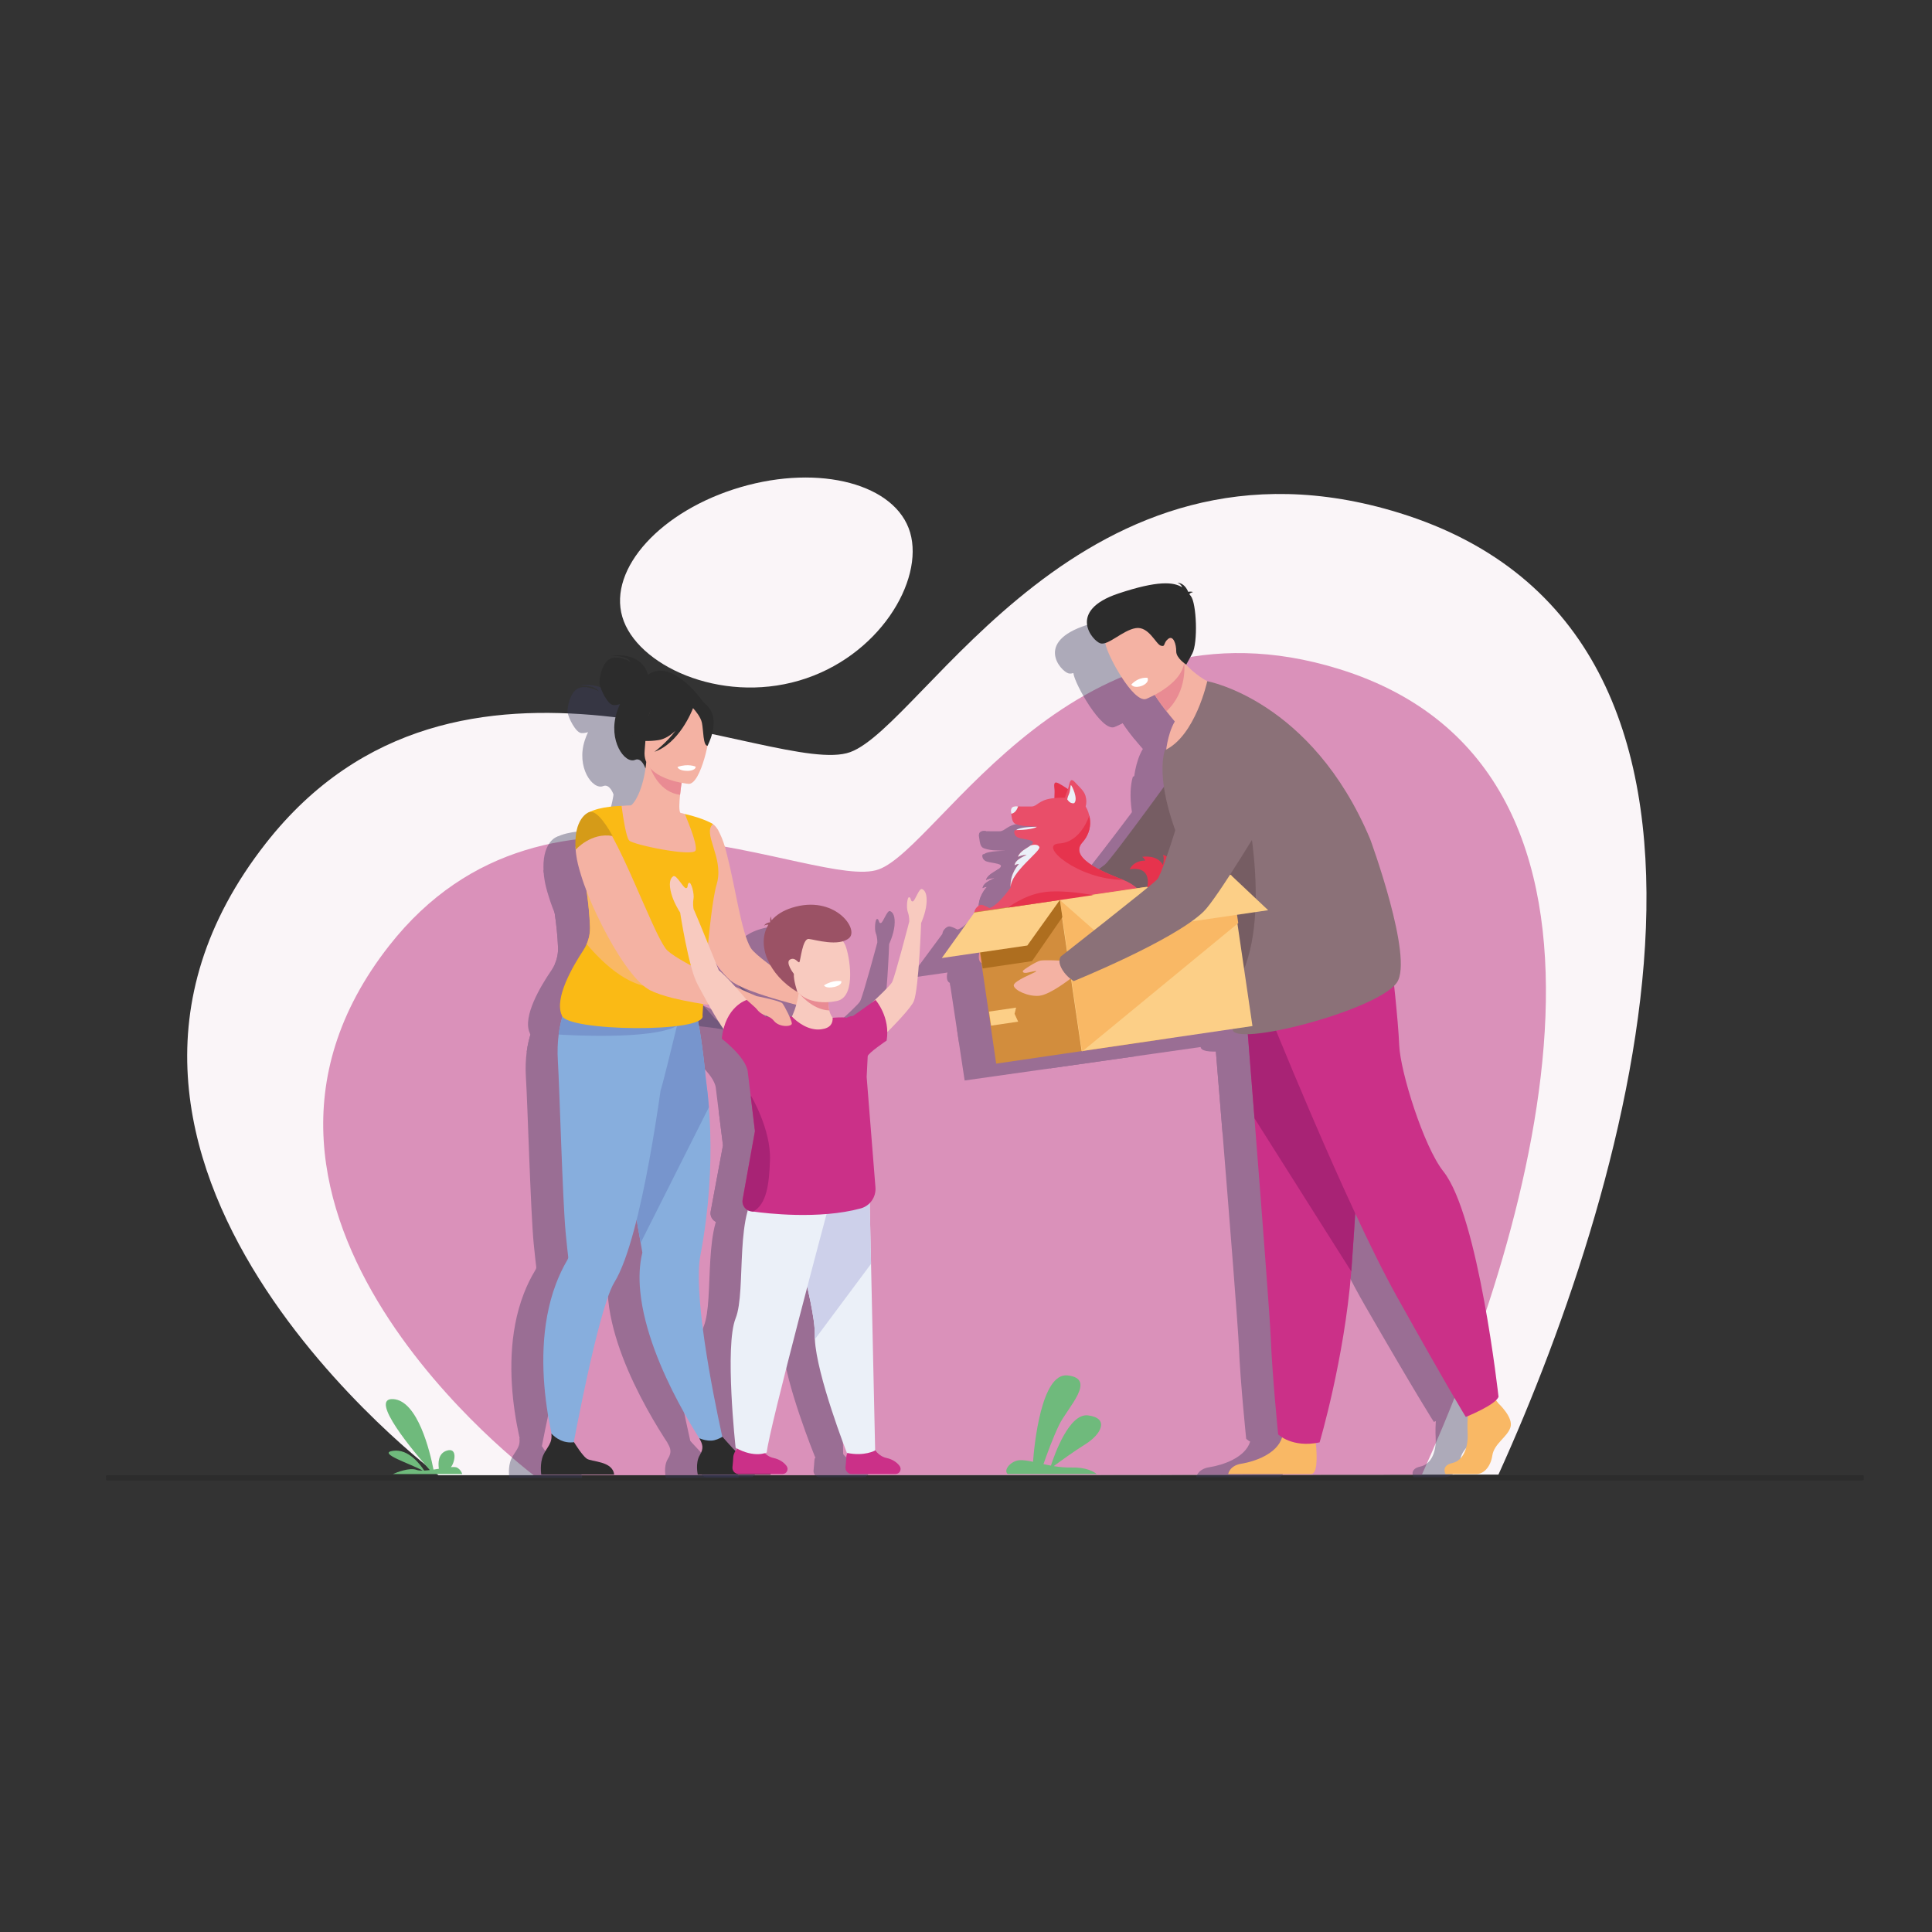 <?xml version="1.0" encoding="utf-8"?>
<!-- Generator: Adobe Illustrator 25.0.0, SVG Export Plug-In . SVG Version: 6.00 Build 0)  -->
<svg version="1.1" id="Camada_1" xmlns="http://www.w3.org/2000/svg" xmlns:xlink="http://www.w3.org/1999/xlink" x="0px" y="0px"
	 viewBox="0 0 1000 1000" style="enable-background:new 0 0 1000 1000;" xml:space="preserve">
<rect x="0" y="0" width="1000" height="1000" fill="#333333" stroke="none"/>
<style type="text/css">
	.st0{fill:#FAF5F8;}
	.st1{fill:#DA91BA;}
	.st2{fill:#6FBA7C;}
	.st3{fill:#2C2C2C;}
	.st4{opacity:0.4;}
	.st5{fill:#3A3A5B;}
	.st6{fill:#87AEDD;}
	.st7{fill:#7795CD;}
	.st8{fill:#F4B2A3;}
	.st9{fill:#FABA15;}
	.st10{fill:#E98B93;}
	.st11{fill:#F9B865;}
	.st12{fill:#D59B18;}
	.st13{fill:#FFFFFF;}
	.st14{fill:#F8CABF;}
	.st15{fill:#CB3088;}
	.st16{fill:#EBF0F8;}
	.st17{fill:#CDD0EA;}
	.st18{fill:#A82375;}
	.st19{fill:#9B5265;}
	.st20{fill:#765D63;}
	.st21{fill:#8B7178;}
	.st22{fill:#E6334D;}
	.st23{fill:#E94E69;}
	.st24{fill:#D28D3D;}
	.st25{fill:#FCCF87;}
	.st26{fill:#AE6E1F;}
</style>
<g>
	<g>
		<path class="st0" d="M227.06,763.65c0,0-218.36-162.73-89.45-327.18c99.46-126.89,264.12-33.23,302.45-47.17
			c38.33-13.94,120.88-174.34,284.23-123.81c202.23,62.56,121.02,344.16,51.3,497.76L227.06,763.65z"/>
		<path class="st1" d="M276.36,763.65c0,0-182.96-136.34-74.95-274.14c83.34-106.32,221.3-27.84,253.42-39.52
			c32.12-11.68,101.28-146.08,238.15-103.74c169.45,52.42,101.4,288.37,42.98,417.06L276.36,763.65z"/>
		<path class="st2" d="M219.54,761.16c-2-3.15-8.03-11.31-16.05-10.23c-8.74,1.18,9.66,6.94,15.29,10.25
			c-1.25,0.02-2.33-0.08-3.12-0.36c-3.77-1.34-10.22,1.23-12.28,2.14h35.86c-0.25-0.86-0.89-2.26-2.56-3.28
			c-0.59-0.36-1.77-0.41-3.3-0.29c2.13-2.51,3.61-10.54-2.32-8.48c-4.34,1.51-4.32,6.42-3.9,9.32c-0.92,0.14-1.86,0.29-2.78,0.42
			c-1.79-9.1-8.1-35.77-20.9-36.48c-12.98-0.72,11,27.66,18.99,36.73C221.44,761.03,220.45,761.12,219.54,761.16z"/>
		<path class="st3" d="M964.1,766.27H55.41c-0.32,0-0.58-0.26-0.58-0.58v-1.55c0-0.32,0.26-0.58,0.58-0.58H964.1
			c0.32,0,0.58,0.26,0.58,0.58v1.55C964.68,766.01,964.42,766.27,964.1,766.27z"/>
		<g class="st4">
			<g>
				<g>
					<path class="st5" d="M318.78,364.31c-0.18-0.97-2.55-11.4-19.21-9.62c0,0,8.3-0.2,10.23,3.07c0,0-6.2-3.51-10.51-1.49
						c-4.32,2.01-5.82,10.05-5.47,12.58c0.35,2.53,4.08,10.3,7.06,10.59c1.13,0.11,2.37-0.14,3.48-0.48
						c-0.59,1.26-1.15,2.64-1.65,4.16c-4.65,14.07,4.11,25.96,9.49,23.76c3.46-1.41,5.36,4.38,5.36,4.38l30.8-32.25
						C348.36,378.99,331.69,355.12,318.78,364.31z"/>
				</g>
				<g>
					<path class="st5" d="M358.91,752.7l-7.49,2.7c0,0-32.54-43.67-36.55-82.1c-0.72-6.86-0.48-13.51,1.07-19.64
						c0,0-0.32-1.76-0.87-4.87c-0.26-1.45-0.58-3.2-0.94-5.2c-1.06-5.87-2.51-13.89-4.18-23.03c-3.83-21.03-8.79-47.91-12.64-67.68
						l2.02-0.63l21.84-6.82l4.51-13.87l16.26-4.14c0,0,3.63,6.88,6.88,39.37c0.6,4.26,1.14,8.96,1.55,14.06
						c1.27,15.55,1.36,34.85-1.55,56.91c-0.75,5.65-1.69,11.48-2.86,17.47c-0.86,4.39-0.98,10.38-0.62,17.25
						C347,703.89,358.91,752.7,358.91,752.7z"/>
				</g>
				<g>
					<path class="st5" d="M350.39,580.85l-35.32,67.94c-0.26-1.45-0.58-3.2-0.94-5.2c-1.06-5.87-2.51-13.89-4.18-23.03
						c-3.83-21.03-8.79-47.91-12.64-67.68l2.02-0.63l21.84-6.82l4.51-13.87l16.26-4.14c0,0,3.63,6.88,6.88,39.37
						C349.43,571.05,349.98,575.75,350.39,580.85z"/>
				</g>
				<g>
					<path class="st5" d="M334.85,536.15c0,0-0.01,0.06-0.04,0.16c-0.11,0.45-0.46,1.82-0.95,3.79c-2.35,9.35-8.08,32.05-8.43,32.03
						c-3.15,21.29-7.88,48.87-13.77,70.06c-3.11,11.21-6.54,20.64-10.23,26.41c-1.27,1.98-2.65,5.3-4.09,9.51
						c-8.5,24.86-18.95,81.13-18.95,81.13l-4.77,1.86c0,0-18.38-50.57-2.45-91.63c1.62-4.18,3.6-8.26,5.99-12.19
						c0.27-0.45,0.46-0.95,0.4-1.47c0-0.01,0-0.01,0-0.02c-0.21-1.71-0.72-5.99-1.31-12.01c-1.62-16.61-3.18-72.72-4.03-85.93
						c-0.32-5-0.13-9.46,0.4-13.41c1.02-7.71,3.32-13.48,5.56-17.51c2.83-5.09,5.58-7.42,5.58-7.42s36.6,13.36,50.3,9.84
						L334.85,536.15z"/>
				</g>
				<g>
					<path class="st5" d="M334.81,539.5c-0.29,0.21-0.61,0.4-0.95,0.6c-12.62,7.14-56.9,4.63-61.25,4.36
						c1.02-7.71,3.32-13.48,5.56-17.51c18.94,1.63,50.33,4.93,56.65,9.36C336.25,537.32,336.39,538.38,334.81,539.5z"/>
				</g>
				<g>
					<path class="st5" d="M405.44,525.02l-2.22,6.36c0,0-0.45-0.08-1.22-0.27c-2.42-0.59-8.33-1.96-14.96-3.83
						c-9.97-2.74-21.71-6.57-25.97-10.27c-6.51-5.59-16.04-20.92-21.39-35.51c-0.16-0.36-0.27-0.71-0.38-1.07
						c-2.77-7.73-4.31-15.19-3.5-20.79c0.47-3.43,1.4-6.28,2.6-8.69c1.57-3.18,3.63-5.56,5.62-7.27c0.28-0.29,0.57-0.57,0.95-0.78
						c3.25-2.61,5.76-4.29,5.76-4.29c1.44-0.31,3.13,1.44,4.34,3.26c0,0,1.97,3.63,2.81,6.23c0.05,0.06,0.09,0.13,0.08,0.18
						c0.19,0.53,0.37,1.12,0.59,1.77c0.09,0.13,0.12,0.3,0.15,0.42c0.38,1.35,0.75,2.75,1.12,4.21
						c4.17,15.67,7.39,38.86,12.26,46.46c2.1,3.27,13.07,10.86,21.85,16.63C400.27,521.89,405.44,525.02,405.44,525.02z"/>
				</g>
				<g>
					<path class="st5" d="M346.74,453.8c-3.97,2.51-8.91,4.53-15.08,5.73c-23.12,4.51-31.38-14.52-34.31-27.5
						c3.18-1.65,6.14-1.95,7.85-2.1c1.67-0.14,3.42-0.22,4.86-0.25c2.63-1.84,6.71-9.56,7.91-21.69l1.07,0.31l17.96,5.29
						c0,0-0.99,5.55-1.55,10.8c-0.43,4.11-0.6,8.04,0.18,9.03c1.4,0.33,2.25,0.55,2.25,0.55s0,0.01,0.01,0.02
						C338.13,434.38,343.14,442.88,346.74,453.8z"/>
				</g>
				<g>
					<path class="st5" d="M354.79,467.78c-0.11,0.48-0.24,0.94-0.38,1.42c-4.06,13.13-7.34,65.62-7.34,65.62
						c2.93,8.94-71.42,8.19-72.86-0.12c-3.89-8.49,5.63-24.33,11.13-32.38c0.69-1.01,1.28-2.08,1.77-3.18
						c1.24-2.77,1.84-5.78,1.72-8.83c-0.48-12.01-2.64-23.02-3.54-29.77c0,0,0,0,0,0c1.15-1.1,2.26-2.12,3.29-3.09
						c1.58-1.5,2.97-2.88,3.94-4.23c1.07-1.47,1.67-2.9,1.53-4.4c-0.1-1.13-0.31-2.28-0.61-3.42c-0.14-0.54-0.29-1.07-0.46-1.6
						c-1.77-5.6-5.01-10.44-5.01-10.44c5.89-3.33,17.22-3.43,17.22-3.43s0.08,0.6,0.22,1.58c0.55,3.94,2.1,14.02,3.69,15.75
						c1.99,2.15,33.34,8.39,34.43,4.94c1.07-3.39-5.4-17.67-5.64-18.21c-0.01-0.01-0.01-0.02-0.01-0.02
						c10.54,2.39,14.59,5.07,14.59,5.07C347.03,443.66,357.65,455.2,354.79,467.78z"/>
				</g>
				<g>
					<path class="st5" d="M337.01,413.59c0,0-0.99,5.54-1.55,10.8c-10.23-1.27-14.71-10.85-16.41-16.09L337.01,413.59z"/>
				</g>
				<g>
					<path class="st5" d="M339.92,418.91c0,0-24.31-1.96-22.81-16.59c1.5-14.63-0.63-24.73,14.95-24.1
						c15.58,0.64,18.02,6.51,18.75,11.51C351.54,394.72,346.29,419.04,339.92,418.91z"/>
				</g>
				<g>
					<path class="st5" d="M350.93,381.52c-3.3-4.76-6.23-4.07-7.96-2.9c-12.53-8.34-22.16,1.26-22.16,1.26
						c-2.71,10.34-11.15,15.59-11.15,15.59s4.15,3.07,14.61,1.52c3.19-0.47,6.2-2.35,8.83-4.71c-4.82,6.29-10.93,10.57-10.93,10.57
						c12.74-4.27,19.33-20.19,20-21.87c1.35,1.43,3.98,4.51,4.59,7.34c0.82,3.84,0.57,11.56,2.91,11.53
						C349.66,399.84,355.88,388.66,350.93,381.52z"/>
				</g>
				<g>
					<path class="st5" d="M324.93,520.45c-14.36,1.87-28.67-10.84-37.81-21.31c1.24-2.77,1.84-5.78,1.72-8.83
						c-0.48-12.01-2.64-23.02-3.54-29.77c0,0,0,0,0,0c1.15-1.1,2.26-2.12,3.29-3.09c1.58-1.5,2.97-2.88,3.94-4.23
						C307.15,470.78,344.4,517.92,324.93,520.45z"/>
				</g>
				<g>
					<g>
						<path class="st5" d="M375.03,525.21l2.54,8.34c0,0-6.41-1.41-10.43-1.79c-1.21-0.12-1.9-0.22-1.9-0.22
							c-3.22-0.34-7.08-0.84-11.28-1.37l-0.06,0c-7.21-1.05-15.29-2.35-22.15-3.98c-4.83-1.19-9.05-2.54-11.97-4
							c-0.3-0.14-0.54-0.29-0.84-0.48c-7.03-4.09-16.1-17.09-23.52-31.23c-1.03-1.95-2-3.91-2.97-5.81
							c-3.48-7.09-6.39-14.11-8.3-20.23c-1.18-3.64-2.05-6.99-2.41-9.76c-0.14-0.98-0.28-1.9-0.31-2.79c-0.04-0.5-0.07-1-0.1-1.48
							c2.84-2.41,9.39-6.9,18.32-6.43c0.19,0.31,0.37,0.62,0.56,0.94c3.85,6.78,8.06,15.62,12.04,24.43
							c2.2,4.83,4.34,9.66,6.44,14.11c1.21,2.71,2.41,5.25,3.53,7.58c2.16,4.44,4.08,8.03,5.7,10.26c1.04,1.46,3.83,3.37,7.49,5.49
							c6.36,3.71,15.58,8.05,23.57,11.57c3.32,1.48,6.46,2.82,9.06,3.92C372.26,524.07,375.03,525.21,375.03,525.21z"/>
					</g>
					<g>
						<path class="st5" d="M300.55,445.02c-11.13-1.99-19.13,6.86-19.13,6.86c-1.28-15.84,6.66-18.69,6.66-18.69
							C291.24,431.61,295.87,436.85,300.55,445.02z"/>
					</g>
				</g>
				<g>
					<path class="st5" d="M301.34,764.87h-37.73c0,0-0.9-5.56,1.07-9.79c1.89-4.05,4.85-5.89,4.14-10.79
						c2.4,2.39,6.31,5.06,11.76,4.35c0.67,1.05,4.31,6.66,6.55,8.21C289.58,758.57,300.58,757.96,301.34,764.87z"/>
				</g>
				<g>
					<path class="st5" d="M382.36,764.87h-37.73c0,0-1.41-5.82,1.07-9.79c2.19-3.51,1.35-5.5-0.27-8.4
						c1.71,0.68,3.92,1.29,6.36,1.16c1.88-0.11,3.87-0.93,5.61-1.91c1.62,1.79,8.58,9.42,10.75,10.93
						C370.6,758.57,381.6,757.96,382.36,764.87z"/>
				</g>
				<path class="st5" d="M334.13,410.45c0,0,0.34,1.94,5.26,1.94c0,0,4.13,0,4.15-2.1C343.54,410.29,339.64,408.55,334.13,410.45z"
					/>
			</g>
		</g>
		<g class="st4">
			<g>
				<g>
					<path class="st5" d="M382.03,541.52c0,0-17.84-22.35-26.52-29.29c0,0-11.87-28.33-12.84-30.2c-0.05-0.09-0.11-0.16-0.17-0.23
						c-0.13-0.66-0.53-3.03-0.09-5.21c0.52-2.56-1.16-8.69-2.31-8.14c-1.15,0.55-0.21,2.7-1.61,2.67c-1.41-0.03-4.88-6.91-6.53-5.95
						c-1.65,0.95-2.5,3.61-1.01,8.78c1.24,4.31,3.84,8.35,4.67,9.59c-0.05,0.03-0.08,0.04-0.08,0.04s4.36,27.54,8.96,35.71
						c4.6,8.16,18.86,35.57,28.93,36.58C383.49,556.89,382.03,541.52,382.03,541.52z"/>
				</g>
				<g>
					<path class="st5" d="M460.71,471.59c-1.6-0.59-3.56,5.94-4.79,6.17c-1.23,0.24-0.74-1.78-1.83-2.1c-1.1-0.32-1.6,5.3-0.74,7.47
						c0.86,2.16,0.74,4.74,0.74,4.74s-7.3,27.29-8.87,30.34c-1.57,3.05-27.3,25.27-27.3,25.27l5.66,17.69c0,0,30.31-27.1,32.9-33.48
						c2.58-6.37,3.75-39.09,3.75-39.09s2.27-4.72,2.76-9.47C463.46,474.39,462.3,472.19,460.71,471.59z"/>
				</g>
				<g>
					<path class="st5" d="M416.71,538.32l-12.18,15.42l-11.2-18.27c0,0,2.46-4.49,3.58-11.85c0.47-3.09,0.7-6.69,0.4-10.68
						l15.75,7.8c0,0-0.38,1.41-0.63,3.49c-0.27,2.25-0.39,5.28,0.27,8.15C413.27,534.85,414.59,536.65,416.71,538.32z"/>
				</g>
				<g>
					<path class="st5" d="M435.9,751.81c0,0,2.01,3.81,6.48,4.75c2.81,0.59,5.22,2.01,6.72,3.99c1.27,1.68,0.04,4.04-2.11,4.04
						h-22.66c-1.93,0-3.44-1.61-3.24-3.47c0.17-1.62,0.35-3.52,0.42-4.97c0.17-3.17,3.45-5.72,3.45-5.72L435.9,751.81z"/>
				</g>
				<g>
					<path class="st5" d="M436.44,752.76c0,0-5.44,3.11-14.64,1.23c0,0-15.64-38.7-16.57-56.91c-0.04-0.73-0.05-1.43-0.04-2.09
						c0.32-17.13-16.03-61.73-11.62-70.87c4.41-9.14,40.03,4.11,40.03,4.11l0.71,31.08L436.44,752.76z"/>
				</g>
				<g>
					<path class="st5" d="M434.31,659.31l-29.07,37.77c-0.04-0.73-0.05-1.43-0.04-2.09c0.32-17.13-16.03-61.73-11.62-70.87
						c4.41-9.14,40.03,4.11,40.03,4.11L434.31,659.31z"/>
				</g>
				<g>
					<path class="st5" d="M377.38,751.81c0,0,2.02,3.81,6.48,4.75c2.81,0.59,5.22,2.01,6.72,3.99c1.27,1.68,0.04,4.04-2.11,4.04
						h-22.66c-1.93,0-3.44-1.61-3.24-3.47c0.17-1.62,0.35-3.52,0.42-4.97c0.17-3.17,3.45-5.72,3.45-5.72L377.38,751.81z"/>
				</g>
				<g>
					<path class="st5" d="M412.77,628.97c0,0-31.48,113.68-32.44,124.81c0,0-6.14,3.05-16.11-2.34c0,0-5.79-50.95,0-64.88
						c5.79-13.92-1.15-56.01,13.57-65.5C392.51,611.56,412.77,628.97,412.77,628.97z"/>
				</g>
				<g>
					<path class="st5" d="M442.38,547.47c2.04-11.83-5.74-20.34-5.74-20.34l-11.66,8.02c-2.25,0.13-3.22,0.92-3.22,0.92
						c-1.93-0.5-7.31,0-7.31,0c0.09,2.69-1.02,5.14-5.9,5.76c-6.49,0.82-12.29-3.47-15.23-6.38c0,0-3.93-0.33-8.86,1.22
						c0,0-2.39-1.18-4.93-1.25l-9.54-8.3c0,0-11.18,3.12-12.94,19.42c0,0,12.55,9.24,13.45,16.54l0.34,2.77l1.22,9.8l2.14,17.19
						l-6.37,34.24c-0.06,0.3-0.09,0.6-0.09,0.89c0,2.29,1.62,4.35,3.99,4.9c0,0,0.55,0.09,1.56,0.22
						c6.76,0.92,34.18,4.08,55.68-1.56c4.83-1.27,8.02-5.74,7.62-10.57l-4.55-55.24c0,0,0.43-8.83,0.54-10.39
						C432.7,553.8,442.38,547.47,442.38,547.47z"/>
				</g>
				<g>
					<path class="st5" d="M382.01,607.27c-0.43,11.94-1.64,22.07-8.7,25.85c-1.01-0.14-1.56-0.22-1.56-0.22
						c-2.38-0.55-3.99-2.61-3.99-4.9c0-0.29,0.03-0.59,0.09-0.89l6.37-34.24l-2.14-17.19c0.1-0.3,0.16-0.46,0.16-0.46
						S382.55,591.97,382.01,607.27z"/>
				</g>
				<g>
					<path class="st5" d="M412.7,532.38c-8.96-0.23-15.79-8.77-15.79-8.77l15.52,0.61C412.16,526.47,412.04,529.5,412.7,532.38z"/>
				</g>
				<g>
					<g>
						<path class="st5" d="M417.04,527.55c0,0-17.86,4.56-24.02-9.18c-6.65-14.83,0.65-25.64,6.71-26.37
							c12.1-1.45,19.12,3.01,21.25,7.73C423.1,504.44,426.9,525.12,417.04,527.55z"/>
					</g>
					<path class="st5" d="M409.96,519.81c0,0,0.75,1.78,5.46,0.78c0,0,3.96-0.84,3.51-2.86
						C418.93,517.74,414.82,516.88,409.96,519.81z"/>
					<g>
						<path class="st5" d="M393.34,480.96c-4.67,1.43-8.14,3.63-10.53,6.31c-0.23-1.03-0.25-1.96-0.25-1.96
							c-0.46,0.89-0.54,1.93-0.48,2.83c-0.03,0.03-0.05,0.07-0.08,0.1c-0.91,0.09-2.27,0.45-3.07,1.71c0,0,0.98-0.63,2.24-0.52
							c-6.3,10.06,0.1,25.08,15.03,33.74c0,0-2.1-5.95-1.84-9.12c0,0-4.66-5.75-1.95-7.18c2.72-1.42,4.18,1.98,4.8,1.31
							c0.62-0.67,1.59-11.97,4.89-11.61c3.3,0.36,15.5,4.02,20.85-0.45C428.31,491.67,415.33,474.22,393.34,480.96z"/>
					</g>
				</g>
			</g>
		</g>
		<g class="st4">
			<g>
				<g>
					<g>
						<path class="st5" d="M759.09,729.25c0,0,7.72,6.92,6.21,11.84c-1.51,4.92-8.47,8.2-9.41,14.21c-0.94,6.01-4.71,9.29-8.09,9.29
							s-16.15,0-16.15,0s-2.49-4.23,3.53-5.5c6.02-1.28,8.29-8.34,7.92-14.89c-0.38-6.56,0.56-15.3,0.56-15.3l12.8-2.91
							L759.09,729.25z"/>
					</g>
					<g>
						<path class="st5" d="M662.91,764.33c-0.19,0.09-0.5,0.18-0.91,0.26h-42.82c0.34-1.45,1.68-4.36,6.84-5.17
							c6.75-1.06,18.44-4.85,21.05-13.21c0.08-0.27,0.16-0.54,0.22-0.82c2.07-8.92,17.13,2.73,17.13,2.73s0.04,0.35,0.11,0.96
							C664.88,752.35,665.77,762.94,662.91,764.33z"/>
					</g>
					<g>
						<path class="st5" d="M627.81,525.62c0,0,2.29,27.61,4.97,60.8c3.65,45.08,8.05,100.46,8.48,110.95
							c0.75,18.22,3.77,47.36,3.77,47.36s7.15,6.92,21.46,4.01c0,0,12.75-41.6,16.39-85.61c0.06-0.72,0.11-1.45,0.17-2.17
							c3.39-44.81,8.66-139.15,8.66-139.15L627.81,525.62z"/>
					</g>
					<g>
						<path class="st5" d="M627.81,525.62c0,0,2.29,27.61,4.97,60.8l50.1,76.7c0.06-0.72,0.11-1.45,0.17-2.17
							c3.39-44.81,8.66-139.15,8.66-139.15L627.81,525.62z"/>
					</g>
					<g>
						<path class="st5" d="M638.26,528.9c0,0,41.22,99.99,68.32,146.98c27.1,46.99,35.57,60.1,35.57,60.1s15.53-6.01,16.94-10.11
							c0,0-10.36-90.72-28.52-112.83c-10.26-12.5-22.3-50-22.87-63.11c-0.56-13.11-3.67-39.07-3.67-39.07L638.26,528.9z"/>
					</g>
				</g>
				<g>
					<g>
						<path class="st5" d="M516.41,491.2l-7.31,1.35c0,0-13.69-3.14-18.72,10.84c0,0-1.63,5.92,2.93,5.61
							c4.57-0.31,2.77-0.83,9.21-1.14c6.45-0.31,12.17-3.46,13.69-7.79l3.57-3.83L516.41,491.2z"/>
					</g>
					<g>
						<path class="st5" d="M511.71,496.99c-2.25-4.7-1.98-5.53-1.98-5.53s41.78-29.18,45.57-32.08c3.79-2.9,43.81-56.58,43.81-56.58
							l49.28,6.68c0,0-66.32,63.54-76.08,70.71c-16.14,11.85-55.78,22.4-55.78,22.4S513.47,500.68,511.71,496.99z"/>
					</g>
				</g>
				<g>
					<path class="st5" d="M620.1,371.49c0,0-16.82,28.63-33.26,32.37c0,0,0.68-9.62,4.69-16.2c-1.64-1.87-3.08-3.59-4.33-5.13
						c-4.14-5.13-6.11-8.27-6.11-8.27l5.58-14.51l3.79-9.85c1.82,3.2,3.83,5.92,5.92,8.25C607.15,370.13,620.1,371.49,620.1,371.49z
						"/>
				</g>
				<g>
					<path class="st5" d="M596.38,358.15c0,0,2.01,14.35-9.17,24.39c-4.14-5.13-6.11-8.27-6.11-8.27l5.58-14.51
						C592.66,357.98,596.38,358.15,596.38,358.15z"/>
				</g>
				<g>
					<path class="st5" d="M576.67,376.38c0,0,25.13-9.48,18.79-24.53c-6.34-15.05-7.37-26.41-23.68-21
						c-16.31,5.42-16.99,12.38-16.14,17.9C556.49,354.28,569.97,378.46,576.67,376.38z"/>
				</g>
				<g>
					<path class="st5" d="M706.48,518.43c-10.14,14.1-85.93,32.95-85.03,23.18c0.34-3.74,0.81-10.32-0.01-19.25
						c-0.19-2.09-0.46-4.31-0.81-6.65c-1.93-12.83-6.5-29.32-16.7-48.41c-0.76-1.43-1.56-2.87-2.39-4.33
						c-4.2-7.39-7.78-15.21-10.51-22.85c-5.25-14.68-7.37-28.73-4.72-37.92c0.01-0.04,0.03-0.08,0.04-0.13
						c15.84-7.09,21.98-34.58,21.98-34.58s54.05,9.39,84.33,79.11C692.67,446.6,715.3,506.15,706.48,518.43z"/>
				</g>
				<g>
					<path class="st5" d="M621.44,522.36c-0.19-2.09-0.46-4.31-0.81-6.65c-1.93-12.83-6.5-29.32-16.7-48.41
						c1.75-10.27,4.17-18.82,6.82-22.66c10.78-15.63,17.06-18.08,17.06-18.08S643.98,492.53,621.44,522.36z"/>
				</g>
				<g>
					<path class="st5" d="M599.06,323.89c0.18-0.34,0.69-0.7,1.94-1.07c0,0-1.17-0.38-2.53-0.09c-0.7-1.67-2.42-4.5-5.64-4.52
						c0,0,1.84,0.46,2.52,2.25c-4.41-2.7-12.58-3.49-32.97,3.09c-26.88,8.66-13.45,23.76-9.38,24.97
						c4.07,1.21,11.57-6.56,18.32-7.62c6.75-1.06,10.39,8.03,12.97,8.79c2.57,0.75,1.11-1.31,3.8-3.39c2.69-2.07,4.24,2.8,4.18,6.23
						c-0.06,3.42,5.19,6.67,5.19,6.67s0,0,3.08-5.47c3.08-5.47,2.24-25.31-0.7-28.88C599.58,324.53,599.32,324.21,599.06,323.89z"/>
				</g>
				<g>
					<g>
						<path class="st5" d="M544.82,437.47c0,0,0.01-9.21-5.79-13.9c-2.12-1.72-4.71-3.32-7.15-4.67c-2.6-1.44-3.03-0.53-2.66,2.36
							c0.29,2.24-0.28,5.17,0.15,6.67c1.3,4.64,1.74,8.01,6.84,10.04C541.3,439.99,544.82,437.47,544.82,437.47z"/>
					</g>
					<g>
						<path class="st5" d="M514.11,440.73c0,0-4.96,0.52-4.81,1.78c0.14,1.26,13.59-0.98,13.44-1.78
							C522.6,439.92,515.88,440.54,514.11,440.73z"/>
					</g>
					<g>
						<path class="st5" d="M578.29,481.82c0,0-0.92-9.98-13.44-14.84c-6.51-2.53-28.95-10.29-21.18-18.72
							c3.95-4.3,4.4-8.78,3.87-12.15c-0.07-0.47-0.16-0.92-0.27-1.34c0,0,0,0,0,0c-0.61-2.5-1.63-4.11-1.63-4.11
							s-0.07-0.16-0.25-0.43c0.44-1.43,0.55-3.2-0.08-5.33c-0.76-2.57-3.39-4.6-5.26-6.62c-1.99-2.16-2.7-1.43-3.3,1.42
							c-0.44,2.11-1.8,4.56-2.02,6.13c-1.52-0.07-3.24-0.03-5.18,0.17c-0.01,0-0.01,0-0.02,0c-0.63,0.06-1.28,0.14-1.96,0.24
							c-6.66,0.96-7.22,3.99-10.25,4.03c-2.77,0.03-6.3-0.03-6.89-0.04c-0.05,0-0.08,0-0.08,0s-4.02-0.84-3.61,2.62
							c0.04,0.37,0.09,0.72,0.13,1.05c0.3,2.41,0.59,3.85,1.61,4.73c0.78,0.67,3.68,1.34,5.8,1.48c1.65,0.11,5.52,0.18,5.73,0.23
							c0.58,0.15-2.14,1.61-10.37,1.73c-0.15,0-0.3,0.01-0.45,0.01c-0.4,0.01-0.72,0.31-0.75,0.69c-0.05,0.69,0.11,1.79,1.31,2.68
							c1.92,1.42,9.25,1.15,8.25,3.15c-0.21,0.42-0.62,0.81-1.15,1.2c0,0,0,0,0,0c-1.96,1.43-5.54,2.82-6.51,5.66
							c0,0,2.61-1.14,4.52-0.9c0,0-6.15,2.13-6.26,5.18c0,0,0.79-0.68,2.25-0.66c0,0-4.92,4.83-4.28,11.76c0,0,0,0,0,0.01
							c-3,3.99-7.58,9.37-11,10.3c0,0-2.96-1.68-4.32-1.64c-1.36,0.04-3.41,2.08-3.4,3.65c0.01,1.57,7.89,1.99,8.85,1.68
							c0.96-0.3,21.38-0.3,23.62-1.69c0,0,0,0,0,0L578.29,481.82z"/>
					</g>
					<g>
						<polygon class="st5" points="576.27,470.8 487.81,483.34 499.3,559.26 587.77,546.72 						"/>
					</g>
					<g>
						<polygon class="st5" points="620.5,464.52 532.04,477.07 543.54,552.99 632,540.44 						"/>
					</g>
					<g>
						<polygon class="st5" points="532.04,477.07 620.73,464.49 624.38,488.63 543.54,552.99 						"/>
					</g>
					<g>
						<polygon class="st5" points="496.44,540 510.46,538.01 508.6,534.08 509.39,530.97 495.37,532.96 						"/>
					</g>
					<g>
						<polygon class="st5" points="533.34,485.65 517.63,507.7 492.1,511.32 487.86,483.33 532.04,477.07 						"/>
					</g>
					<g>
						<polygon class="st5" points="487.81,483.34 470.94,506.14 515.2,499.86 532.04,477.07 						"/>
					</g>
					<g>
						<polygon class="st5" points="532.04,477.07 552.57,494.56 639.86,482.18 620.5,464.52 						"/>
					</g>
					<g>
						<path class="st5" d="M510.44,430.2c-0.42,1.2-1.47,3.41-3.57,3.67c-0.04-0.33-0.08-0.68-0.13-1.05
							c-0.41-3.45,3.61-2.62,3.61-2.62S510.39,430.2,510.44,430.2z"/>
					</g>
					<g>
						<path class="st5" d="M505.22,480.87c0,0,7.98-6.13,18.2-7.67c10.22-1.55,25.81,1.43,25.81,1.43L505.22,480.87z"/>
					</g>
					<g>
						<path class="st5" d="M564.85,466.98c-23.39-0.06-44.56-17.59-33.15-18.21c11.42-0.62,15.57-14.01,15.57-14.01s0,0,0,0
							c0.1,0.42,0.19,0.87,0.27,1.34c0.52,3.37,0.08,7.85-3.87,12.15C535.9,456.7,558.34,464.46,564.85,466.98z"/>
					</g>
					<g>
						<path class="st5" d="M577.22,470.8c0,0,3.1-10.9-9.03-9.11c0,0,1.77-4.36,8.04-4.36c0,0-0.48-1.17-1.61-1.87
							c0,0,7.64-1.4,10.77,4.04c0,0,0.88-3.49,0-5.05c0,0,8.2,2.1,7.07,10.03c0,0,1.62-1.03,2.01-3.2c0,0,2.29,3.86-0.35,7.1
							L577.22,470.8z"/>
					</g>
					<g>
						<path class="st5" d="M535.88,426.68c0,0,0.05-0.93,0.86-2.64c0.8-1.71,0.7-4.56,1.07-4.51c0.37,0.05,3.91,6.95,1.66,9.02
							C539.47,428.55,537.49,429.23,535.88,426.68z"/>
					</g>
					<g>
						<path class="st5" d="M506.59,470.82c-0.64-6.94,4.28-11.76,4.28-11.76c-1.46-0.02-2.25,0.66-2.25,0.66
							c0.11-3.05,6.26-5.18,6.26-5.18c-1.91-0.24-4.52,0.9-4.52,0.9c0.97-2.84,4.55-4.22,6.51-5.66c0,0,0,0,0,0
							c0.12-0.04,3.44-1.21,4.55,0.7C522.54,452.43,506.39,463.24,506.59,470.82z"/>
					</g>
				</g>
				<g>
					<g>
						<path class="st5" d="M533.34,507.46c0,0-9.43-0.48-11.52,0c-2.09,0.47-8.96,4.63-8.96,5.22c0,0.59,0.43,1.01,1.72,0.89
							c1.29-0.12,5.4-1.31,5.21-0.77c-0.18,0.53-11.88,4.75-11.61,7.12c0.26,2.37,7.63,5.7,13.27,5.11
							c5.64-0.59,15.72-8.33,16.51-8.86C538.75,515.65,533.34,507.46,533.34,507.46z"/>
					</g>
					<g>
						<path class="st5" d="M533.42,512.15c-3-4.68-0.84-6.82-0.84-6.82s46.19-35,49.81-38.53c3.62-3.54,20.39-59.83,20.39-59.83
							s5.77-22.78,19.29-25.29c11.75-2.18,19.87,3.44,25.18,10.03c6.33,7.86,6.95,18.69,1.7,27.26
							c-11.79,19.23-35.58,57.4-42.53,63.92c-15.46,14.51-67.19,34.8-67.19,34.8S535.77,515.83,533.42,512.15z"/>
					</g>
				</g>
				<path class="st5" d="M569.01,369.17c0,0,1.27,2.21,5.71,0.55c0,0,3.73-1.39,2.7-3.92C577.42,365.8,573.05,365.03,569.01,369.17z
					"/>
			</g>
		</g>
		<g>
			<path class="st3" d="M335.32,349.31c-0.18-1-2.55-11.78-19.21-9.94c0,0,8.3-0.21,10.23,3.17c0,0-6.2-3.62-10.51-1.54
				c-4.32,2.08-5.82,10.39-5.47,13c0.35,2.61,4.08,10.64,7.06,10.94c1.13,0.11,2.37-0.14,3.48-0.5c-0.59,1.3-1.15,2.73-1.65,4.3
				c-4.65,14.54,4.11,26.83,9.49,24.55c3.46-1.46,5.36,4.52,5.36,4.52l30.8-33.32C364.9,364.48,348.23,339.81,335.32,349.31z"/>
			<path class="st6" d="M375.45,750.68l-7.49,2.79c0,0-32.54-45.13-36.55-84.84c-0.72-7.09-0.48-13.96,1.07-20.3
				c0,0-0.32-1.82-0.87-5.03c-0.26-1.5-0.58-3.3-0.94-5.37c-1.06-6.06-2.51-14.36-4.18-23.8c-3.83-21.73-8.79-49.51-12.64-69.94
				l2.02-0.65l21.84-7.05l4.51-14.34l16.26-4.28c0,0,3.63,7.11,6.88,40.68c0.6,4.4,1.14,9.26,1.55,14.53
				c1.27,16.07,1.36,36.01-1.55,58.81c-0.75,5.84-1.69,11.86-2.86,18.05c-0.86,4.54-0.98,10.72-0.62,17.82
				C363.54,700.23,375.45,750.68,375.45,750.68z"/>
			<path class="st7" d="M366.93,573.08l-35.32,70.21c-0.26-1.5-0.58-3.3-0.94-5.37c-1.06-6.06-2.51-14.36-4.18-23.8
				c-3.83-21.73-8.79-49.51-12.64-69.94l2.02-0.65l21.84-7.05l4.51-14.34l16.26-4.28c0,0,3.63,7.11,6.88,40.68
				C365.97,562.96,366.52,567.82,366.93,573.08z"/>
			<path class="st6" d="M351.39,526.89c0,0-0.01,0.06-0.04,0.17c-0.11,0.46-0.46,1.88-0.95,3.92c-2.35,9.66-8.08,33.12-8.43,33.1
				c-3.15,22-7.88,50.5-13.77,72.4c-3.11,11.59-6.54,21.33-10.23,27.29c-1.27,2.05-2.65,5.47-4.09,9.83
				c-8.5,25.69-18.95,83.85-18.95,83.85l-4.77,1.92c0,0-18.38-52.26-2.45-94.69c1.62-4.32,3.6-8.54,5.99-12.59
				c0.27-0.47,0.46-0.98,0.4-1.52c0-0.01,0-0.01,0-0.02c-0.21-1.77-0.72-6.19-1.31-12.41c-1.62-17.16-3.18-75.15-4.03-88.8
				c-0.32-5.16-0.13-9.77,0.4-13.85c1.02-7.96,3.32-13.93,5.56-18.1c2.83-5.26,5.58-7.67,5.58-7.67s36.6,13.8,50.3,10.16
				L351.39,526.89z"/>
			<path class="st7" d="M351.35,530.35c-0.29,0.21-0.61,0.42-0.95,0.62c-12.62,7.38-56.9,4.78-61.25,4.51
				c1.02-7.96,3.32-13.93,5.56-18.1c18.94,1.68,50.33,5.09,56.65,9.67C352.79,528.09,352.94,529.2,351.35,530.35z"/>
			<path class="st8" d="M421.99,515.39l-2.22,6.57c0,0-0.45-0.08-1.22-0.28c-2.42-0.61-8.33-2.02-14.96-3.96
				c-9.97-2.83-21.71-6.79-25.97-10.61c-6.51-5.78-16.04-21.61-21.39-36.69c-0.16-0.37-0.27-0.74-0.38-1.1
				c-2.77-7.99-4.31-15.7-3.5-21.49c0.47-3.55,1.4-6.49,2.6-8.98c1.57-3.29,3.63-5.74,5.62-7.51c0.28-0.29,0.57-0.59,0.95-0.81
				c3.25-2.7,5.76-4.43,5.76-4.43c1.44-0.32,3.13,1.48,4.34,3.37c0,0,1.97,3.75,2.81,6.44c0.05,0.07,0.09,0.13,0.08,0.19
				c0.19,0.55,0.37,1.16,0.59,1.83c0.09,0.13,0.12,0.31,0.15,0.43c0.38,1.39,0.75,2.84,1.12,4.35c4.17,16.19,7.39,40.16,12.26,48.01
				c2.1,3.37,13.07,11.23,21.85,17.19C416.81,512.15,421.99,515.39,421.99,515.39z"/>
			<path class="st8" d="M363.28,441.79c-3.97,2.59-8.91,4.68-15.08,5.92c-23.12,4.66-31.38-15-34.31-28.42
				c3.18-1.7,6.14-2.02,7.85-2.17c1.67-0.15,3.42-0.23,4.86-0.26c2.63-1.9,6.71-9.88,7.91-22.41l1.07,0.32l17.96,5.46
				c0,0-0.99,5.73-1.55,11.16c-0.43,4.25-0.6,8.31,0.18,9.33c1.4,0.35,2.25,0.57,2.25,0.57s0,0.01,0.01,0.02
				C354.67,421.72,359.68,430.5,363.28,441.79z"/>
			<path class="st9" d="M371.33,456.24c-0.11,0.49-0.24,0.97-0.38,1.47c-4.06,13.57-7.34,67.81-7.34,67.81
				c2.93,9.24-71.42,8.47-72.86-0.12c-3.89-8.77,5.63-25.14,11.13-33.46c0.69-1.05,1.28-2.15,1.77-3.29
				c1.24-2.86,1.84-5.98,1.72-9.12c-0.48-12.41-2.64-23.79-3.54-30.77c0,0,0,0,0,0c1.15-1.14,2.26-2.19,3.29-3.2
				c1.58-1.55,2.97-2.98,3.94-4.37c1.07-1.52,1.67-2.99,1.53-4.54c-0.1-1.17-0.31-2.36-0.61-3.53c-0.14-0.55-0.29-1.11-0.46-1.66
				c-1.77-5.78-5.01-10.79-5.01-10.79c5.89-3.44,17.22-3.54,17.22-3.54s0.08,0.62,0.22,1.63c0.55,4.07,2.1,14.49,3.69,16.28
				c1.99,2.22,33.34,8.67,34.43,5.1c1.07-3.51-5.4-18.26-5.64-18.82c-0.01-0.01-0.01-0.02-0.01-0.02
				c10.54,2.47,14.59,5.24,14.59,5.24C363.57,431.31,374.19,443.23,371.33,456.24z"/>
			<path class="st10" d="M353.56,400.24c0,0-0.99,5.73-1.55,11.16c-10.23-1.32-14.71-11.21-16.41-16.62L353.56,400.24z"/>
			<path class="st8" d="M356.47,405.73c0,0-24.31-2.03-22.81-17.15c1.5-15.12-0.63-25.56,14.95-24.9
				c15.58,0.66,18.02,6.72,18.75,11.89C368.08,380.74,362.83,405.87,356.47,405.73z"/>
			<path class="st3" d="M367.48,367.09c-3.3-4.92-6.23-4.21-7.96-3c-12.53-8.62-22.16,1.31-22.16,1.31
				c-2.71,10.68-11.15,16.11-11.15,16.11s4.15,3.17,14.61,1.57c3.19-0.49,6.2-2.42,8.83-4.87c-4.82,6.5-10.93,10.92-10.93,10.92
				c12.74-4.41,19.33-20.86,20-22.6c1.35,1.48,3.98,4.66,4.59,7.58c0.82,3.97,0.57,11.95,2.91,11.91
				C366.21,386.03,372.42,374.47,367.48,367.09z"/>
			<path class="st11" d="M341.47,510.67c-14.36,1.93-28.67-11.2-37.81-22.02c1.24-2.86,1.84-5.98,1.72-9.12
				c-0.48-12.41-2.64-23.79-3.54-30.77c0,0,0,0,0,0c1.15-1.14,2.26-2.19,3.29-3.2c1.58-1.55,2.97-2.98,3.94-4.37
				C323.69,459.33,360.94,508.05,341.47,510.67z"/>
			<g>
				<path class="st8" d="M391.57,515.59l2.54,8.62c0,0-6.41-1.46-10.43-1.85c-1.21-0.12-1.9-0.23-1.9-0.23
					c-3.22-0.35-7.08-0.87-11.28-1.41l-0.06,0c-7.21-1.08-15.29-2.43-22.15-4.11c-4.83-1.23-9.05-2.63-11.97-4.14
					c-0.3-0.14-0.54-0.3-0.84-0.5c-7.03-4.23-16.1-17.67-23.52-32.27c-1.03-2.02-2-4.04-2.97-6c-3.48-7.32-6.39-14.59-8.3-20.91
					c-1.18-3.77-2.05-7.22-2.41-10.09c-0.14-1.01-0.28-1.97-0.31-2.88c-0.04-0.52-0.07-1.03-0.1-1.53
					c2.84-2.49,9.39-7.13,18.32-6.65c0.19,0.32,0.37,0.64,0.56,0.97c3.85,7.01,8.06,16.14,12.04,25.25
					c2.2,4.99,4.34,9.98,6.44,14.58c1.21,2.8,2.41,5.42,3.53,7.83c2.16,4.59,4.08,8.3,5.7,10.6c1.04,1.51,3.83,3.48,7.49,5.67
					c6.36,3.83,15.58,8.32,23.57,11.95c3.32,1.53,6.46,2.91,9.06,4.05C388.8,514.4,391.57,515.59,391.57,515.59z"/>
				<path class="st12" d="M317.09,432.72c-11.13-2.05-19.13,7.09-19.13,7.09c-1.28-16.37,6.66-19.31,6.66-19.31
					C307.78,418.85,312.41,424.27,317.09,432.72z"/>
			</g>
			<path class="st3" d="M317.88,763.25h-37.73c0,0-0.9-5.75,1.07-10.11c1.89-4.19,4.85-6.09,4.14-11.15
				c2.4,2.47,6.31,5.23,11.76,4.5c0.67,1.08,4.31,6.88,6.55,8.49C306.13,756.74,317.12,756.11,317.88,763.25z"/>
			<path class="st3" d="M398.9,763.25h-37.73c0,0-1.41-6.02,1.07-10.11c2.19-3.62,1.35-5.69-0.27-8.69c1.71,0.7,3.92,1.34,6.36,1.2
				c1.88-0.11,3.87-0.96,5.61-1.97c1.62,1.85,8.58,9.73,10.75,11.29C387.15,756.74,398.14,756.11,398.9,763.25z"/>
			<path class="st13" d="M350.67,396.99c0,0,0.34,2,5.26,2.01c0,0,4.13,0,4.15-2.17C360.08,396.82,356.18,395.03,350.67,396.99z"/>
		</g>
		<g>
			<path class="st14" d="M398.57,532.44c0,0-17.84-23.1-26.52-30.27c0,0-11.87-29.28-12.84-31.21c-0.05-0.09-0.11-0.17-0.17-0.23
				c-0.13-0.68-0.53-3.13-0.09-5.38c0.52-2.64-1.16-8.98-2.31-8.41c-1.15,0.57-0.21,2.79-1.61,2.76c-1.41-0.04-4.88-7.14-6.53-6.15
				c-1.65,0.99-2.5,3.73-1.01,9.07c1.24,4.45,3.84,8.63,4.67,9.91c-0.05,0.03-0.08,0.04-0.08,0.04s4.36,28.46,8.96,36.9
				c4.6,8.44,18.86,36.75,28.93,37.8S398.57,532.44,398.57,532.44z"/>
			<path class="st14" d="M477.25,460.18c-1.6-0.61-3.56,6.14-4.79,6.38c-1.23,0.25-0.74-1.84-1.83-2.17
				c-1.1-0.33-1.6,5.48-0.74,7.72c0.86,2.24,0.74,4.89,0.74,4.89s-7.3,28.2-8.87,31.35c-1.57,3.16-27.3,26.11-27.3,26.11l5.66,18.28
				c0,0,30.31-28.01,32.9-34.6c2.58-6.59,3.75-40.4,3.75-40.4s2.27-4.87,2.76-9.78C480.01,463.06,478.85,460.79,477.25,460.18z"/>
			<path class="st14" d="M433.25,529.13l-12.18,15.93l-11.2-18.88c0,0,2.46-4.64,3.58-12.24c0.47-3.2,0.7-6.92,0.4-11.04l15.75,8.06
				c0,0-0.38,1.46-0.63,3.61c-0.27,2.32-0.39,5.45,0.27,8.43C429.81,525.55,431.13,527.41,433.25,529.13z"/>
			<path class="st15" d="M452.44,749.75c0,0,2.01,3.93,6.48,4.91c2.81,0.61,5.22,2.08,6.72,4.13c1.27,1.73,0.04,4.17-2.11,4.17
				h-22.66c-1.93,0-3.44-1.66-3.24-3.59c0.17-1.68,0.35-3.63,0.42-5.13c0.17-3.27,3.45-5.91,3.45-5.91L452.44,749.75z"/>
			<path class="st16" d="M452.98,750.74c0,0-5.44,3.21-14.64,1.27c0,0-15.64-39.99-16.57-58.81c-0.04-0.76-0.05-1.48-0.04-2.16
				c0.32-17.7-16.03-63.79-11.62-73.24c4.41-9.45,40.03,4.24,40.03,4.24l0.71,32.12L452.98,750.74z"/>
			<path class="st17" d="M450.85,654.16l-29.07,39.04c-0.04-0.76-0.05-1.48-0.04-2.16c0.32-17.7-16.03-63.79-11.62-73.24
				c4.41-9.45,40.03,4.24,40.03,4.24L450.85,654.16z"/>
			<path class="st15" d="M393.93,749.75c0,0,2.02,3.93,6.48,4.91c2.81,0.61,5.22,2.08,6.72,4.13c1.27,1.73,0.04,4.17-2.11,4.17
				h-22.66c-1.93,0-3.44-1.66-3.24-3.59c0.17-1.68,0.35-3.63,0.42-5.13c0.17-3.27,3.45-5.91,3.45-5.91L393.93,749.75z"/>
			<path class="st16" d="M429.31,622.81c0,0-31.48,117.48-32.44,128.98c0,0-6.14,3.15-16.11-2.41c0,0-5.79-52.65,0-67.04
				c5.79-14.39-1.15-57.88,13.57-67.69C409.06,604.82,429.31,622.81,429.31,622.81z"/>
			<path class="st15" d="M458.92,538.59c2.04-12.22-5.74-21.02-5.74-21.02l-11.66,8.29c-2.25,0.13-3.22,0.95-3.22,0.95
				c-1.93-0.52-7.31,0-7.31,0c0.09,2.78-1.02,5.31-5.9,5.95c-6.49,0.85-12.29-3.58-15.23-6.59c0,0-3.93-0.34-8.86,1.27
				c0,0-2.39-1.22-4.93-1.3l-9.54-8.58c0,0-11.18,3.23-12.94,20.07c0,0,12.55,9.55,13.45,17.09l0.34,2.86l1.22,10.13l2.14,17.77
				l-6.37,35.39c-0.06,0.31-0.09,0.62-0.09,0.92c0,2.37,1.62,4.49,3.99,5.07c0,0,0.55,0.09,1.56,0.23
				c6.76,0.95,34.18,4.22,55.68-1.62c4.83-1.31,8.02-5.93,7.62-10.93l-4.55-57.09c0,0,0.43-9.13,0.54-10.74
				C449.24,545.13,458.92,538.59,458.92,538.59z"/>
			<path class="st18" d="M398.55,600.39c-0.43,12.34-1.64,22.81-8.7,26.72c-1.01-0.14-1.56-0.23-1.56-0.23
				c-2.38-0.57-3.99-2.7-3.99-5.07c0-0.3,0.03-0.61,0.09-0.92l6.37-35.39l-2.14-17.77c0.1-0.31,0.16-0.47,0.16-0.47
				S399.09,584.58,398.55,600.39z"/>
			<path class="st10" d="M429.24,522.99c-8.96-0.24-15.79-9.06-15.79-9.06l15.52,0.63C428.7,516.89,428.58,520.02,429.24,522.99z"/>
			<g>
				<path class="st14" d="M433.58,518c0,0-17.86,4.72-24.02-9.49c-6.65-15.33,0.65-26.5,6.71-27.25c12.1-1.5,19.12,3.11,21.25,7.99
					C439.64,494.13,443.44,515.49,433.58,518z"/>
				<path class="st13" d="M426.5,510.01c0,0,0.75,1.84,5.46,0.81c0,0,3.96-0.87,3.51-2.95C435.47,507.86,431.36,506.97,426.5,510.01
					z"/>
				<path class="st19" d="M409.88,469.86c-4.67,1.48-8.14,3.75-10.53,6.52c-0.23-1.06-0.25-2.03-0.25-2.03
					c-0.46,0.92-0.54,1.99-0.48,2.92c-0.03,0.04-0.05,0.07-0.08,0.11c-0.91,0.09-2.27,0.47-3.07,1.77c0,0,0.98-0.65,2.24-0.53
					c-6.3,10.4,0.1,25.92,15.03,34.87c0,0-2.1-6.15-1.84-9.43c0,0-4.66-5.94-1.95-7.42c2.72-1.47,4.18,2.05,4.8,1.36
					c0.62-0.69,1.59-12.37,4.89-12c3.3,0.37,15.5,4.15,20.85-0.46C444.85,480.92,431.88,462.89,409.88,469.86z"/>
			</g>
		</g>
		<g>
			<g>
				<path class="st11" d="M775.63,726.44c0,0,7.72,7.15,6.21,12.23c-1.51,5.08-8.47,8.47-9.41,14.68c-0.94,6.21-4.71,9.6-8.09,9.6
					s-16.15,0-16.15,0s-2.49-4.37,3.53-5.69c6.02-1.32,8.29-8.62,7.92-15.39c-0.38-6.78,0.56-15.81,0.56-15.81l12.8-3.01
					L775.63,726.44z"/>
				<path class="st11" d="M679.45,762.69c-0.19,0.1-0.5,0.18-0.91,0.26h-42.82c0.34-1.5,1.68-4.51,6.84-5.34
					c6.75-1.09,18.44-5.01,21.05-13.65c0.08-0.28,0.16-0.56,0.22-0.85c2.07-9.22,17.13,2.83,17.13,2.83s0.04,0.37,0.11,0.99
					C681.42,750.31,682.32,761.26,679.45,762.69z"/>
				<path class="st15" d="M644.35,516.01c0,0,2.29,28.53,4.97,62.83c3.65,46.59,8.05,103.82,8.48,114.66
					c0.75,18.82,3.77,48.94,3.77,48.94s7.15,7.15,21.46,4.14c0,0,12.75-42.99,16.39-88.47c0.06-0.75,0.11-1.5,0.17-2.25
					c3.39-46.3,8.66-143.8,8.66-143.8L644.35,516.01z"/>
				<path class="st18" d="M644.35,516.01c0,0,2.29,28.53,4.97,62.83l50.1,79.27c0.06-0.75,0.11-1.5,0.17-2.25
					c3.39-46.3,8.66-143.8,8.66-143.8L644.35,516.01z"/>
				<path class="st15" d="M654.8,519.4c0,0,41.22,103.33,68.32,151.89c27.1,48.56,35.57,62.11,35.57,62.11s15.53-6.21,16.94-10.45
					c0,0-10.36-93.75-28.52-116.6c-10.26-12.91-22.3-51.67-22.87-65.22c-0.56-13.55-3.67-40.37-3.67-40.37L654.8,519.4z"/>
			</g>
			<g>
				<path class="st10" d="M532.95,480.44l-7.31,1.39c0,0-13.69-3.24-18.72,11.2c0,0-1.63,6.12,2.93,5.79
					c4.57-0.32,2.77-0.86,9.21-1.17c6.45-0.32,12.17-3.57,13.69-8.05l3.57-3.96L532.95,480.44z"/>
				<path class="st20" d="M528.25,486.42c-2.25-4.86-1.98-5.71-1.98-5.71s41.78-30.15,45.57-33.15c3.79-3,43.81-58.47,43.81-58.47
					l49.28,6.9c0,0-66.32,65.66-76.08,73.07c-16.14,12.25-55.78,23.15-55.78,23.15S530.01,490.23,528.25,486.42z"/>
			</g>
			<path class="st8" d="M636.64,356.73c0,0-16.82,29.59-33.26,33.45c0,0,0.68-9.94,4.69-16.74c-1.64-1.93-3.08-3.71-4.33-5.3
				c-4.14-5.3-6.11-8.55-6.11-8.55l5.58-15l3.79-10.18c1.82,3.3,3.83,6.12,5.92,8.52C623.69,355.33,636.64,356.73,636.64,356.73z"/>
			<path class="st10" d="M612.92,342.94c0,0,2.01,14.83-9.17,25.2c-4.14-5.3-6.11-8.55-6.11-8.55l5.58-15
				C609.2,342.77,612.92,342.94,612.92,342.94z"/>
			<path class="st8" d="M593.21,361.78c0,0,25.13-9.8,18.79-25.35c-6.34-15.55-7.37-27.3-23.68-21.7
				c-16.31,5.6-16.99,12.8-16.14,18.5C573.03,338.94,586.51,363.93,593.21,361.78z"/>
			<path class="st21" d="M723.02,508.58c-10.14,14.57-85.93,34.05-85.03,23.96c0.34-3.86,0.81-10.67-0.01-19.9
				c-0.19-2.16-0.46-4.45-0.81-6.87c-1.93-13.26-6.5-30.3-16.7-50.03c-0.76-1.48-1.56-2.97-2.39-4.48
				c-4.2-7.64-7.78-15.71-10.51-23.61c-5.25-15.18-7.37-29.69-4.72-39.19c0.01-0.05,0.03-0.09,0.04-0.13
				c15.84-7.33,21.98-35.74,21.98-35.74s54.05,9.7,84.33,81.75C709.21,434.34,731.84,495.89,723.02,508.58z"/>
			<path class="st20" d="M637.98,512.64c-0.19-2.16-0.46-4.45-0.81-6.87c-1.93-13.26-6.5-30.3-16.7-50.03
				c1.75-10.62,4.17-19.45,6.82-23.42c10.78-16.16,17.06-18.68,17.06-18.68S660.52,481.81,637.98,512.64z"/>
			<path class="st3" d="M615.6,307.53c0.18-0.35,0.69-0.72,1.94-1.1c0,0-1.17-0.39-2.53-0.09c-0.7-1.72-2.42-4.65-5.64-4.68
				c0,0,1.84,0.48,2.52,2.33c-4.41-2.79-12.58-3.61-32.97,3.19c-26.88,8.95-13.45,24.56-9.38,25.81c4.07,1.25,11.57-6.78,18.32-7.87
				c6.75-1.1,10.39,8.3,12.97,9.08c2.57,0.78,1.11-1.36,3.8-3.5c2.69-2.14,4.24,2.9,4.18,6.43c-0.06,3.54,5.19,6.89,5.19,6.89
				s0,0,3.08-5.65c3.08-5.65,2.24-26.16-0.7-29.85C616.13,308.2,615.87,307.87,615.6,307.53z"/>
			<g>
				<path class="st22" d="M561.36,424.91c0,0,0.01-9.52-5.79-14.37c-2.12-1.77-4.71-3.43-7.15-4.83c-2.6-1.49-3.03-0.54-2.66,2.43
					c0.29,2.32-0.28,5.34,0.15,6.89c1.3,4.79,1.74,8.28,6.84,10.38C557.85,427.51,561.36,424.91,561.36,424.91z"/>
				<path class="st16" d="M530.65,428.28c0,0-4.96,0.54-4.81,1.84c0.14,1.3,13.59-1.01,13.44-1.84
					C539.14,427.45,532.42,428.08,530.65,428.28z"/>
				<path class="st23" d="M594.83,470.75c0,0-0.92-10.32-13.44-15.33c-6.51-2.61-28.95-10.63-21.18-19.35
					c3.95-4.44,4.4-9.07,3.87-12.56c-0.07-0.49-0.16-0.95-0.27-1.39c0,0,0,0,0,0c-0.61-2.58-1.63-4.25-1.63-4.25
					s-0.07-0.17-0.25-0.44c0.44-1.48,0.55-3.31-0.08-5.51c-0.76-2.66-3.39-4.75-5.26-6.84c-1.99-2.23-2.7-1.48-3.3,1.47
					c-0.44,2.18-1.8,4.71-2.02,6.33c-1.52-0.07-3.24-0.03-5.18,0.17c-0.01,0-0.01,0-0.02,0c-0.63,0.06-1.28,0.14-1.96,0.24
					c-6.66,0.99-7.22,4.12-10.25,4.16c-2.77,0.04-6.3-0.03-6.89-0.04c-0.05,0-0.08,0-0.08,0s-4.02-0.86-3.61,2.7
					c0.04,0.38,0.09,0.75,0.13,1.09c0.3,2.5,0.59,3.97,1.61,4.89c0.78,0.69,3.68,1.38,5.8,1.53c1.65,0.12,5.52,0.19,5.73,0.24
					c0.58,0.15-2.14,1.66-10.37,1.79c-0.15,0-0.3,0.01-0.45,0.01c-0.4,0.01-0.72,0.32-0.75,0.71c-0.05,0.72,0.11,1.85,1.31,2.77
					c1.92,1.46,9.25,1.19,8.25,3.25c-0.21,0.44-0.62,0.84-1.15,1.24c0,0,0,0,0,0c-1.96,1.48-5.54,2.91-6.51,5.85
					c0,0,2.61-1.17,4.52-0.93c0,0-6.15,2.21-6.26,5.35c0,0,0.79-0.71,2.25-0.68c0,0-4.92,4.99-4.28,12.15c0,0,0,0,0,0.01
					c-3,4.12-7.58,9.69-11,10.64c0,0-2.96-1.73-4.32-1.69c-1.36,0.04-3.41,2.15-3.4,3.78c0.01,1.62,7.89,2.05,8.85,1.74
					c0.96-0.31,21.38-0.31,23.62-1.75c0,0,0,0,0,0L594.83,470.75z"/>
				
					<rect x="509.62" y="465.42" transform="matrix(0.989 -0.145 0.145 0.989 -67.371 85.709)" class="st24" width="89.41" height="79.29"/>
				
					<rect x="553.86" y="458.93" transform="matrix(0.989 -0.145 0.145 0.989 -65.967 92.057)" class="st25" width="89.41" height="79.29"/>
				<polygon class="st11" points="548.58,465.84 637.27,452.84 640.92,477.78 560.08,544.29 				"/>
				<polygon class="st25" points="512.98,530.87 527,528.81 525.14,524.75 525.93,521.54 511.92,523.59 				"/>
				<polygon class="st26" points="549.88,474.7 534.17,497.49 508.64,501.24 504.4,472.31 548.58,465.84 				"/>
				<polygon class="st25" points="504.35,472.32 487.48,495.87 531.74,489.39 548.58,465.84 				"/>
				<polygon class="st25" points="548.58,465.84 569.11,483.91 656.4,471.12 637.04,452.87 				"/>
				<path class="st16" d="M526.98,417.4c-0.42,1.24-1.47,3.52-3.57,3.79c-0.04-0.34-0.08-0.71-0.13-1.09
					c-0.41-3.57,3.61-2.7,3.61-2.7S526.93,417.4,526.98,417.4z"/>
				<path class="st22" d="M521.76,469.77c0,0,7.98-6.33,18.2-7.93c10.22-1.6,25.81,1.48,25.81,1.48L521.76,469.77z"/>
				<path class="st22" d="M581.39,455.41c-23.39-0.07-44.56-18.17-33.15-18.82c11.42-0.64,15.57-14.48,15.57-14.48s0,0,0,0
					c0.1,0.44,0.19,0.9,0.27,1.39c0.52,3.48,0.08,8.12-3.87,12.56C552.44,444.78,574.88,452.8,581.39,455.41z"/>
				<path class="st22" d="M593.77,459.35c0,0,3.1-11.26-9.03-9.41c0,0,1.77-4.5,8.04-4.5c0,0-0.48-1.21-1.61-1.93
					c0,0,7.64-1.45,10.77,4.18c0,0,0.88-3.61,0-5.22c0,0,8.2,2.17,7.07,10.37c0,0,1.62-1.06,2.01-3.31c0,0,2.29,3.99-0.35,7.34
					L593.77,459.35z"/>
				<path class="st16" d="M552.42,413.77c0,0,0.05-0.96,0.86-2.73c0.8-1.77,0.7-4.72,1.07-4.66c0.37,0.05,3.91,7.18,1.66,9.32
					C556.01,415.7,554.03,416.39,552.42,413.77z"/>
				<path class="st16" d="M523.13,459.38c-0.64-7.17,4.28-12.15,4.28-12.15c-1.46-0.03-2.25,0.68-2.25,0.68
					c0.11-3.15,6.26-5.35,6.26-5.35c-1.91-0.24-4.52,0.93-4.52,0.93c0.97-2.94,4.55-4.36,6.51-5.85c0,0,0,0,0,0
					c0.12-0.04,3.44-1.25,4.55,0.73C539.08,440.38,522.93,451.54,523.13,459.38z"/>
			</g>
			<g>
				<path class="st8" d="M549.88,497.24c0,0-9.43-0.49-11.52,0c-2.09,0.49-8.96,4.79-8.96,5.4c0,0.61,0.43,1.04,1.72,0.92
					c1.29-0.12,5.4-1.35,5.21-0.8c-0.18,0.55-11.88,4.91-11.61,7.36c0.26,2.45,7.63,5.89,13.27,5.28
					c5.64-0.61,15.72-8.61,16.51-9.15C555.29,505.7,549.88,497.24,549.88,497.24z"/>
				<path class="st21" d="M549.96,502.09c-3-4.84-0.84-7.05-0.84-7.05s46.19-36.17,49.81-39.82c3.62-3.65,20.39-61.83,20.39-61.83
					s5.77-23.54,19.29-26.14c11.75-2.26,19.87,3.56,25.18,10.37c6.33,8.12,6.95,19.32,1.7,28.17
					c-11.79,19.87-35.58,59.32-42.53,66.06c-15.46,15-67.19,35.96-67.19,35.96S552.31,505.89,549.96,502.09z"/>
			</g>
			<path class="st13" d="M585.55,354.33c0,0,1.27,2.29,5.71,0.57c0,0,3.73-1.44,2.7-4.05C593.96,350.85,589.59,350.05,585.55,354.33
				z"/>
		</g>
		<path class="st2" d="M567.63,762.96h-46.04c-2.47-2.09,1.71-6.85,6.07-7.16c1.89-0.14,4.29,0.25,7.03,0.83
			c0.63-8.41,4.25-46.24,17.89-44.72c15.33,1.7,0,16.66-4.33,25.51c-3.21,6.56-6.6,15.97-8.15,20.4c1.24,0.27,2.53,0.53,3.85,0.78
			c2.03-6.24,9.59-27.23,19.21-26c11.29,1.43,6.75,9.85-1.25,14.84c-5.87,3.67-13.08,8.89-16.5,11.42c2.9,0.47,5.93,0.79,9,0.72
			C562.29,759.38,566.14,761.71,567.63,762.96z"/>
		<path class="st8" d="M391.57,515.59c0,0,12.3,2.39,13.4,3.74c1.1,1.35,4.88,8.71,4.89,10.43c0.01,1.72-6.44,2.13-9.27-1.35
			c-2.82-3.48-5.92-1.93-9.03-6.3C388.47,517.73,391.57,515.59,391.57,515.59z"/>
	</g>
	<path class="st0" d="M471.08,275.62c7.33,25.01-16.28,64.58-57.42,76.64s-84.22-7.97-91.55-32.98
		c-7.33-25.01,20.07-55.06,61.21-67.12S463.75,250.61,471.08,275.62z"/>
</g>
</svg>

